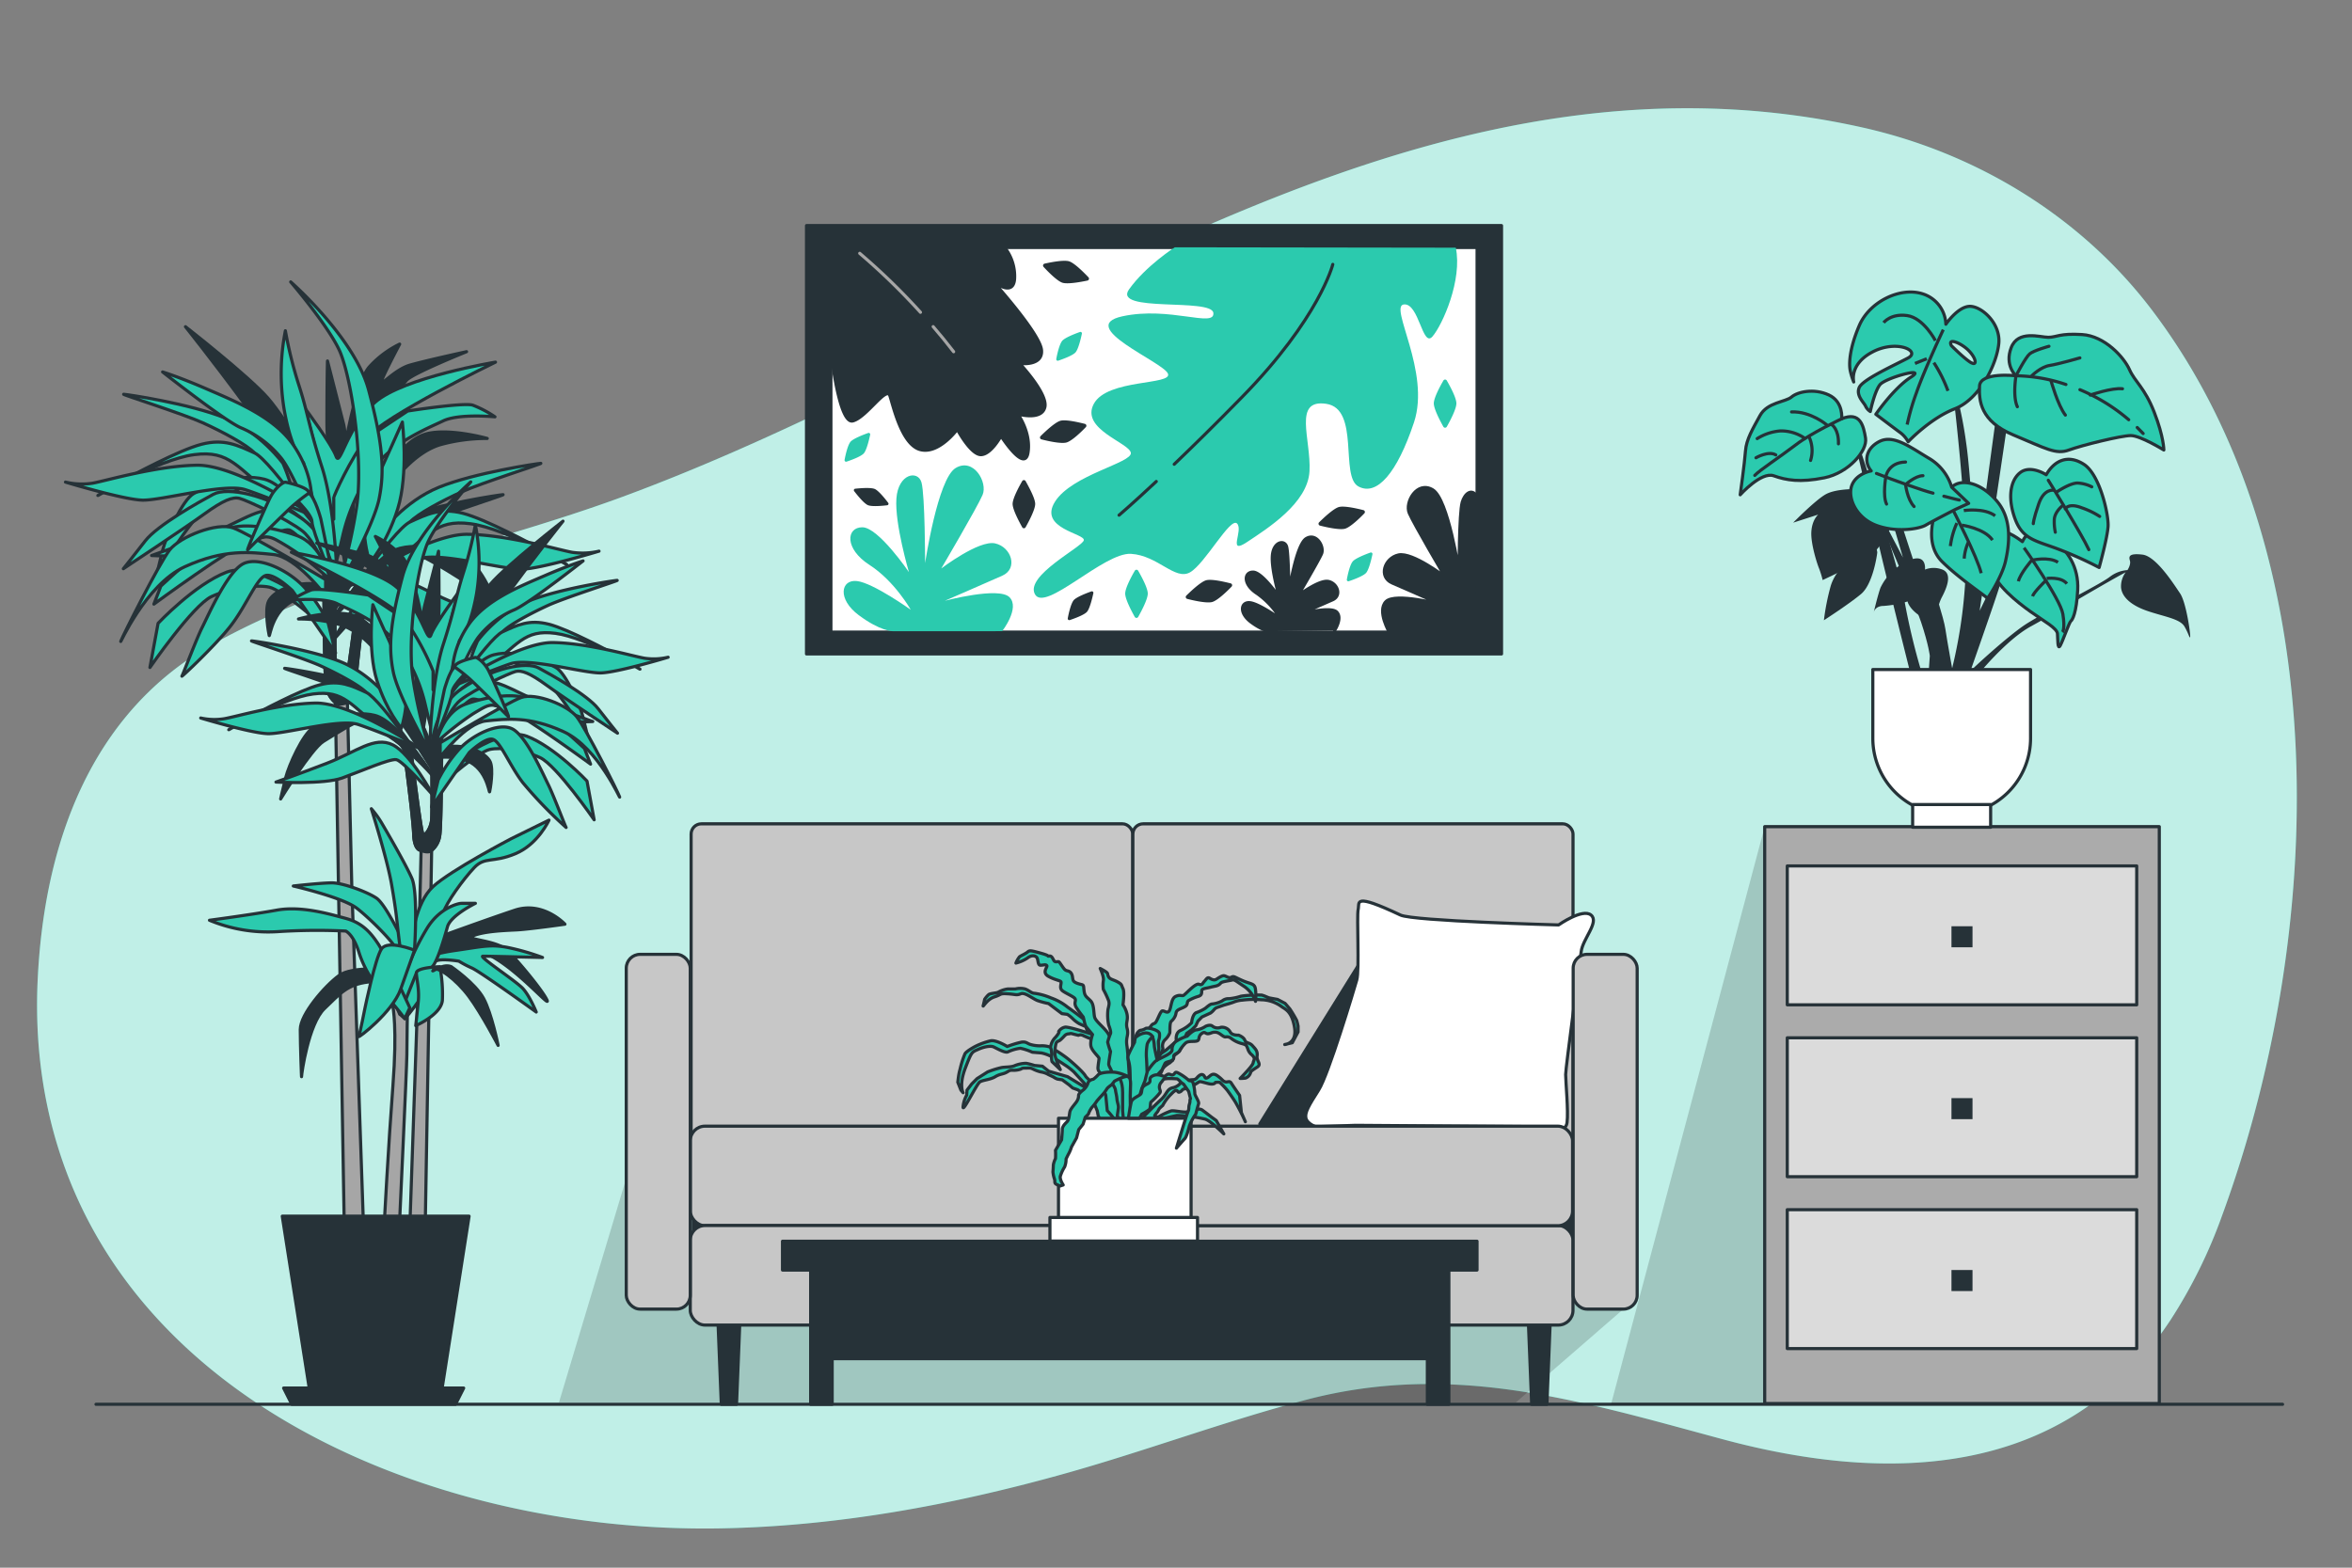 <svg xmlns="http://www.w3.org/2000/svg" viewBox="0 0 750 500"><rect x="0" y="0" width="750" height="500" fill="#808080" stroke="none"/><g id="freepik--background-simple--inject-51"><path d="M269.89,127.5c101.5-49,205.89-113.12,323.79-86.89,36.56,8.13,69.83,28.46,92.32,58,60.13,79,55.24,200.11,22.57,289.09A160.18,160.18,0,0,1,692.13,421C659,471.18,603.09,473.55,549.2,459c-45.62-12.28-86-24.92-133.14-12.43-26.1,6.92-51.39,16.43-77.39,23.66-35.39,9.86-71.89,16.55-108.75,17.23-97.53,1.79-208.94-47-217.59-153.86A166.25,166.25,0,0,1,12,312.81c1.95-42.65,16.32-85.37,56.15-107.52,40.05-22.26,87.56-31.06,130.39-46.85C222.89,149.46,246.53,138.79,269.89,127.5Z" style="fill:#2BCAAE"></path><path d="M269.89,127.5c101.5-49,205.89-113.12,323.79-86.89,36.56,8.13,69.83,28.46,92.32,58,60.13,79,55.24,200.11,22.57,289.09A160.18,160.18,0,0,1,692.13,421C659,471.18,603.09,473.55,549.2,459c-45.62-12.28-86-24.92-133.14-12.43-26.1,6.92-51.39,16.43-77.39,23.66-35.39,9.86-71.89,16.55-108.75,17.23-97.53,1.79-208.94-47-217.59-153.86A166.25,166.25,0,0,1,12,312.81c1.95-42.65,16.32-85.37,56.15-107.52,40.05-22.26,87.56-31.06,130.39-46.85C222.89,149.46,246.53,138.79,269.89,127.5Z" style="fill:#fff;opacity:0.7"></path></g><g id="freepik--Floor--inject-51"><line x1="30.61" y1="447.89" x2="727.86" y2="447.89" style="fill:none;stroke:#263238;stroke-linecap:round;stroke-linejoin:round"></line></g><g id="freepik--Furniture--inject-51"><polygon points="562.72 263.65 513.72 447.89 576.98 447.89 562.72 263.65" style="opacity:0.17"></polygon><rect x="562.72" y="263.65" width="125.83" height="183.99" style="fill:#ababab;stroke:#263238;stroke-linecap:round;stroke-linejoin:round"></rect><rect x="569.92" y="276.18" width="111.43" height="44.3" style="fill:#dbdbdb;stroke:#263238;stroke-linecap:round;stroke-linejoin:round"></rect><rect x="622.28" y="295.42" width="6.71" height="6.71" style="fill:#263238"></rect><rect x="569.92" y="331" width="111.43" height="44.3" style="fill:#dbdbdb;stroke:#263238;stroke-linecap:round;stroke-linejoin:round"></rect><rect x="622.28" y="350.24" width="6.71" height="6.71" style="fill:#263238"></rect><rect x="569.92" y="385.81" width="111.43" height="44.3" style="fill:#dbdbdb;stroke:#263238;stroke-linecap:round;stroke-linejoin:round"></rect><rect x="622.28" y="405.06" width="6.71" height="6.71" style="fill:#263238"></rect></g><g id="freepik--Picture--inject-51"><rect x="257.18" y="71.95" width="221.62" height="136.62" style="fill:#263238;stroke:#263238;stroke-linecap:round;stroke-linejoin:round"></rect><rect x="264.96" y="78.93" width="206.05" height="122.66" style="fill:#fff;stroke:#263238;stroke-linecap:round;stroke-linejoin:round"></rect><path d="M464.22,79c2.15,10.21-4.2,24.55-7.42,28.31s-4.3-10.75-9.14-10.21,8.6,21.49,3.23,37.62-11.83,23.64-17.74,20.42.54-24.72-10.21-26.34-4.83,11.29-5.37,21.5-13.44,18.27-19.89,22.57-1.07-3.76-3.22-5.91-10.21,12.9-15,15.59-10.21-5.38-18.81-5.91-27.41,18.8-30.63,12.89,15-15,15.58-17.19S331,168.61,336.42,160s24.72-12.37,24.18-15.59-16.12-7.52-11.82-15.59,25.26-5.91,23.64-9.67-29.55-15-14.51-18.27,29.56,3.76,29-1.08-32.25,0-26.88-7.52,14.6-13.41,14.6-13.41Z" style="fill:#2BCAAE"></path><path d="M405.07,201.32s-2.25,0-6.15-2.92-3.25-6.5-.32-6.17,9.75,5.2,9.75,5.2a26.37,26.37,0,0,0-7.48-8.13c-4.55-2.92-4.22-6.83-1.3-6.83S408,190.6,408,190.6s-2.61-8.78-2.28-13.33,3.9-5.2,4.55-2.92S411,189,411,189s2.28-15.28,5.53-17.23,5.85,2.6,4.87,4.87S413.88,190,413.88,190s6.82-5.2,9.75-4.55,4.23,4.55,1.3,5.85-10.4,4.55-10.4,4.55,9.75-2.6,11.7-.65-.65,5.86-.65,5.86" style="fill:#263238;stroke:#263238;stroke-linecap:round;stroke-linejoin:round"></path><path d="M284.64,201.32s-3.95,0-10.82-5.13-5.72-11.44-.57-10.87,17.17,9.16,17.17,9.16-5.15-9.16-13.17-14.31-7.43-12-2.28-12,14.87,14.31,14.87,14.31-4.57-15.45-4-23.46,6.87-9.16,8-5.15S295,179.6,295,179.6s4-26.9,9.73-30.33,10.3,4.58,8.59,8.58-13.17,23.46-13.17,23.46,12-9.15,17.17-8,7.44,8,2.29,10.3-18.31,8-18.31,8,17.17-4.57,20.6-1.14-2.33,10.84-2.33,10.84" style="fill:#2BCAAE"></path><path d="M443.13,201.87s-4.15-7-1.18-10,17.86,1,17.86,1-11.41-5-15.87-6.94-2.48-7.94,2-8.93S460.8,184,460.8,184s-9.92-16.87-11.41-20.34,2.48-10.42,7.45-7.45,8.43,26.3,8.43,26.3,0-18.85,1-22.33c.75-2.6,3-4.76,4.81-1.71L471,201.59Z" style="fill:#263238;stroke:#263238;stroke-linecap:round;stroke-linejoin:round"></path><path d="M368.71,153.56c-7.69,7.2-11.87,10.75-11.87,10.75" style="fill:none;stroke:#263238;stroke-linecap:round;stroke-linejoin:round"></path><path d="M425,84.32s-4.24,17.12-29,42.38c-8.43,8.61-15.68,15.73-21.57,21.37" style="fill:none;stroke:#263238;stroke-linecap:round;stroke-linejoin:round"></path><path d="M320.3,78.85a14.84,14.84,0,0,1,3.22,10.23c-.54,5.91-7,.53-7,.53s15.05,16.66,15.59,22-7,4.3-7,4.3,9.14,9.67,8.06,14-8.6,2.15-8.6,2.15,4.3,5.91,3.23,12.36-8.6-5.37-8.6-5.37S316,145,312.77,145s-7.52-8.06-7.52-8.06-5.91,8.06-11.83,6.45-8.59-14-9.67-17.2-7.52,7-11.82,8.06-6.76-20.8-6.76-20.8L265,78.93Z" style="fill:#263238;stroke:#263238;stroke-linecap:round;stroke-linejoin:round"></path><path d="M307.66,116.91A122.24,122.24,0,0,1,316.53,131" style="fill:none;stroke:#263238;stroke-linecap:round;stroke-linejoin:round"></path><path d="M297.57,104.18c2.16,2.51,4.35,5.17,6.52,8" style="fill:none;stroke:#a6a6a6;stroke-linecap:round;stroke-linejoin:round"></path><path d="M274.15,80.8a209.45,209.45,0,0,1,19.36,18.8" style="fill:none;stroke:#a6a6a6;stroke-linecap:round;stroke-linejoin:round"></path><path d="M330.1,160.73c0,1.78-2.05,5.64-3.06,7.43a.61.61,0,0,1-1.08,0c-1-1.79-3.06-5.65-3.06-7.43s2.06-5.56,3.06-7.3a.63.63,0,0,1,1.08,0C328,155.17,330.1,158.94,330.1,160.73Z" style="fill:#263238"></path><path d="M366,189.32c0,1.79-2.05,5.65-3.06,7.44a.63.63,0,0,1-1.09,0c-1-1.79-3.05-5.65-3.05-7.44s2.05-5.55,3.06-7.29a.62.62,0,0,1,1.08,0C363.94,183.77,366,187.54,366,189.32Z" style="fill:#2BCAAE"></path><path d="M464.41,128.66c0,1.78-2.05,5.65-3.06,7.44a.63.63,0,0,1-1.09,0c-1-1.79-3.05-5.66-3.05-7.44s2.05-5.56,3.06-7.29a.62.62,0,0,1,1.08,0C462.35,123.1,464.41,126.88,464.41,128.66Z" style="fill:#2BCAAE"></path><path d="M340.08,141.13c-1.72.48-6-.47-8-1a.61.61,0,0,1-.29-1c1.45-1.45,4.63-4.45,6.35-4.93s5.9.51,7.85,1a.62.62,0,0,1,.28,1C344.89,137.67,341.79,140.66,340.08,141.13Z" style="fill:#263238"></path><path d="M428.89,168.63c-1.72.47-6-.48-8-1a.62.62,0,0,1-.29-1c1.45-1.44,4.63-4.45,6.35-4.92s5.91.5,7.85,1a.62.62,0,0,1,.28,1C433.7,165.17,430.61,168.15,428.89,168.63Z" style="fill:#263238"></path><path d="M386.55,192c-1.71.48-6-.47-8-1a.62.62,0,0,1-.29-1c1.46-1.45,4.64-4.45,6.36-4.93s5.9.51,7.85,1a.62.62,0,0,1,.28,1C391.36,188.53,388.27,191.52,386.55,192Z" style="fill:#263238"></path><path d="M340.93,83.35c1.7.53,4.78,3.64,6.19,5.13a.63.63,0,0,1-.32,1c-2,.42-6.31,1.23-8,.7s-4.7-3.61-6.06-5.09a.63.63,0,0,1,.33-1C335,83.66,339.23,82.82,340.93,83.35Z" style="fill:#263238"></path><path d="M338.76,108.65c.92-1,4.1-2.24,5.6-2.76a.47.47,0,0,1,.63.55c-.33,1.56-1.12,4.87-2,5.91s-4.06,2.18-5.53,2.68a.48.48,0,0,1-.63-.56C337.1,112.94,337.84,109.69,338.76,108.65Z" style="fill:#2BCAAE"></path><path d="M431.41,179c.92-1,4.1-2.24,5.6-2.77a.48.48,0,0,1,.63.56c-.33,1.56-1.12,4.87-2,5.9s-4.06,2.19-5.53,2.68a.48.48,0,0,1-.63-.55C429.75,183.25,430.49,180,431.41,179Z" style="fill:#2BCAAE"></path><path d="M342.41,191.39c.92-1,4.1-2.24,5.6-2.76a.48.48,0,0,1,.64.55c-.34,1.56-1.13,4.87-2,5.91s-4.05,2.18-5.53,2.68a.49.49,0,0,1-.63-.56C340.76,195.68,341.5,192.43,342.41,191.39Z" style="fill:#263238"></path><path d="M276.75,161.11c-1.27-.55-3.4-3.2-4.37-4.46a.48.48,0,0,1,.33-.78c1.58-.17,5-.45,6.24.09s3.34,3.17,4.28,4.42a.48.48,0,0,1-.33.77C281.35,161.34,278,161.65,276.75,161.11Z" style="fill:#263238"></path><path d="M271.24,140.86c.92-1,4.1-2.24,5.6-2.76a.48.48,0,0,1,.64.55c-.34,1.56-1.12,4.87-2,5.91s-4.05,2.18-5.53,2.68a.49.49,0,0,1-.63-.56C269.59,145.15,270.33,141.9,271.24,140.86Z" style="fill:#2BCAAE"></path></g><g id="freepik--Sofa--inject-51"><polyline points="221.75 302.3 178.25 447.28 483.39 447.28 517.66 417.53 221.75 302.3" style="opacity:0.17"></polyline><rect x="221.1" y="363.42" width="281.05" height="47.28" style="fill:#263238;stroke:#263238;stroke-linecap:round;stroke-linejoin:round"></rect><polygon points="234.86 447.89 230.01 447.89 228.97 422.09 235.9 422.09 234.86 447.89" style="fill:#263238;stroke:#263238;stroke-linecap:round;stroke-linejoin:round"></polygon><polygon points="493.27 447.89 488.42 447.89 487.38 422.09 494.31 422.09 493.27 447.89" style="fill:#263238;stroke:#263238;stroke-linecap:round;stroke-linejoin:round"></polygon><rect x="220.38" y="262.75" width="140.83" height="103.94" rx="3.27" style="fill:#c7c7c7;stroke:#263238;stroke-linecap:round;stroke-linejoin:round"></rect><rect x="361.25" y="262.75" width="140.35" height="103.94" rx="3.27" style="fill:#c7c7c7;stroke:#263238;stroke-linecap:round;stroke-linejoin:round"></rect><polyline points="435.15 304.68 401.72 358.48 429.85 358.48 435.15 304.68" style="fill:#263238;stroke:#263238;stroke-linecap:round;stroke-linejoin:round"></polyline><path d="M497,295s-46.33-1.23-50.41-3.15c-15.3-7.2-13-4.05-13.5-1.8s.45,19.36-.45,22.51-9,30.15-12.15,35.1-4.5,7.2-4.05,9,3.15,2.7,3.15,2.7l12.6-.45,62.56.45s4.5,2.25,4.95-1.35-.45-13-.45-15.3,4.5-35.1,4.95-39.16,5.85-9.45,3.15-11.7S497,295,497,295Z" style="fill:#fff;stroke:#263238;stroke-linecap:round;stroke-linejoin:round"></path><rect x="220.11" y="359.18" width="140.67" height="31.75" rx="4.69" style="fill:#c7c7c7;stroke:#263238;stroke-linecap:round;stroke-linejoin:round"></rect><rect x="220.11" y="390.87" width="281.48" height="31.75" rx="4.69" style="fill:#c7c7c7;stroke:#263238;stroke-linecap:round;stroke-linejoin:round"></rect><rect x="360.78" y="359.18" width="140.67" height="31.75" rx="4.69" style="fill:#c7c7c7;stroke:#263238;stroke-linecap:round;stroke-linejoin:round"></rect><rect x="199.7" y="304.38" width="20.41" height="113.15" rx="4.41" style="fill:#c7c7c7;stroke:#263238;stroke-linecap:round;stroke-linejoin:round"></rect><rect x="501.65" y="304.38" width="20.41" height="113.15" rx="4.41" style="fill:#c7c7c7;stroke:#263238;stroke-linecap:round;stroke-linejoin:round"></rect></g><g id="freepik--Table--inject-51"><polygon points="258.5 403.03 258.5 447.89 265.36 447.89 265.36 433.33 455.15 433.33 455.15 447.89 462.01 447.89 462.01 403.03 258.5 403.03" style="fill:#263238;stroke:#263238;stroke-linecap:round;stroke-linejoin:round"></polygon><rect x="249.52" y="395.88" width="221.47" height="9.19" style="fill:#263238;stroke:#263238;stroke-linecap:round;stroke-linejoin:round"></rect></g><g id="freepik--plant-3--inject-51"><path d="M592.13,141.7s12.81,38.42,14.66,49.93a212,212,0,0,0,6.13,25.06l-2.78-.18S600.67,178.82,599,171,592.13,141.7,592.13,141.7Z" style="fill:#263238;stroke:#263238;stroke-miterlimit:10"></path><path d="M695.18,189.26c-1.93-2.83-7.6-11.86-12-12.37s-4.38.64-4,1.93-.77,3-.78,3a10.42,10.42,0,0,0-5.67,2.19c-3.35,2.58-21.27,11.47-26.94,15.21S628.66,213.5,628,214.4s2.45,1.16,2.45,1.16,9.16-11.47,17.28-15.85c7-3.81,24.58-14.31,30.1-17.19a7.58,7.58,0,0,0-1.48,4.81c.26,3.09,3.22,5.8,8.64,7.61s10.18,2.45,11.6,4.9,1.68,4.12,1.81,3.22S697.12,192.1,695.18,189.26Z" style="fill:#263238"></path><path d="M623.32,125.43s4.64,38.06,4,57.1a156.33,156.33,0,0,1-5.47,35.09l4.8-.34s9.11-25.81,10.6-30.78,2.26-7.42,2.26-7.42l-9.21,18.84,9.43-63.72-2.81-.66-7.12,52.63s-1.66-33.6-3.31-44.69A129.68,129.68,0,0,0,623.32,125.43Z" style="fill:#263238;stroke:#263238;stroke-miterlimit:10"></path><path d="M627.94,97.71c-3.73.22-7.45,5.7-7.45,5.7a10.54,10.54,0,0,0-7.24-9.64c-7.23-2.42-17.1,2.41-20.38,10.08s-3.29,12.49-2.85,14.47a22.5,22.5,0,0,0,1.09,3.5s-1.53-5.7,6.14-9.64,15.35-.22,11.18,2S594,121,592.87,123.58s1.53,4.82,2,5.92a4.16,4.16,0,0,0,1.53,1.75s1.32-6.36,3.07-8.55,15.35-5.92,9.87-2.41-11.18,11.84-11.18,11.84,6.35,4.82,7.89,5.92a8.77,8.77,0,0,1,2.41,2.85s7-7.46,14.91-10.53,13.37-14.25,14-20.82S631.67,97.49,627.94,97.71Zm.66,18c-2-1.1-6.36-5.48-6.36-5.48-1.31-2.63,3.07-.88,5.48,1.53S630.57,116.78,628.6,115.69Z" style="fill:#2BCAAE;stroke:#263238;stroke-linecap:round;stroke-linejoin:round"></path><path d="M619.66,105.15s-6,12.77-8.51,20a74.62,74.62,0,0,0-3,10.27" style="fill:none;stroke:#263238;stroke-miterlimit:10"></path><path d="M617.16,108.65s-3.76-7.26-9-8-7.51,2.25-7.51,2.25" style="fill:none;stroke:#263238;stroke-miterlimit:10"></path><line x1="614.4" y1="114.41" x2="610.64" y2="115.92" style="fill:none;stroke:#263238;stroke-miterlimit:10"></line><path d="M616.66,115.66a45.27,45.27,0,0,1,4.5,9" style="fill:none;stroke:#263238;stroke-miterlimit:10"></path><path d="M642.85,119.85s-11.4-1.31-11.62,3.29.22,11.18,10.74,15.56,13.59,6.36,17.76,4.83,16.66-4.61,19.73-4.61S690,143.53,690,143.53s0-4.17-3.07-12.06-6.14-9.65-7.89-13.59-7.89-10.74-15.13-11.18-8.11.88-10.74.88-9.65-2.42-11.84,3.28S642.85,119.85,642.85,119.85Z" style="fill:#2BCAAE;stroke:#263238;stroke-linecap:round;stroke-linejoin:round"></path><path d="M658.78,122.63a51.74,51.74,0,0,0-15.93-2.78s-1.1,6.58.44,9.87" style="fill:none;stroke:#263238;stroke-linecap:round;stroke-linejoin:round"></path><path d="M678.8,133.87a58.7,58.7,0,0,0-15.56-9.58" style="fill:none;stroke:#263238;stroke-linecap:round;stroke-linejoin:round"></path><path d="M683.4,138.26c-.62-.66-1.25-1.3-1.89-1.91" style="fill:none;stroke:#263238;stroke-linecap:round;stroke-linejoin:round"></path><path d="M654,121.39s2.19,7.89,4.6,11" style="fill:none;stroke:#263238;stroke-linecap:round;stroke-linejoin:round"></path><path d="M647.89,119.85s2.85-2.85,5.7-3.29,9.64-2.41,9.64-2.41" style="fill:none;stroke:#263238;stroke-linecap:round;stroke-linejoin:round"></path><path d="M642.85,119.85s3.07-5.92,4.38-7,6.14-2.41,6.14-2.41" style="fill:none;stroke:#263238;stroke-linecap:round;stroke-linejoin:round"></path><path d="M666.52,126s7-2.41,10.3-2" style="fill:none;stroke:#263238;stroke-linecap:round;stroke-linejoin:round"></path><path d="M599.33,164.65s11.25,26.15,13.73,33.6,2.82,10.92,2.82,10.92l-.5,7.12,7.12-.33s-2.16-11.75-2.65-15.23-4.14-14.56-4.14-14.56l-5.13-4.47-6-18.37-1.32.66,5.46,18.54Z" style="fill:#263238;stroke:#263238;stroke-miterlimit:10"></path><path d="M644.9,172.76s-5.15-4.12-7.22-3-4.77,5.41-3,11.21,8.51,11,12.76,14.06,8.51,5.28,8.64,7.09,0,5.41.9,3.74,2.84-7.35,3.35-7.74,1.81-2.58,2.2-9.93-3.36-13-7.74-15.6S647,168.12,644.9,172.76Z" style="fill:#2BCAAE;stroke:#263238;stroke-linecap:round;stroke-linejoin:round"></path><path d="M645.42,174.7s11.6,16.37,12.38,21.14-.13,5.8-.13,5.8" style="fill:none;stroke:#263238;stroke-miterlimit:10"></path><path d="M643.61,185.4c.65-2.58,4.26-6.71,4.26-6.71s5.41-1.29,8.38.65" style="fill:none;stroke:#263238;stroke-miterlimit:10"></path><path d="M652.12,185.4s-3.48,3.35-4,4.77" style="fill:none;stroke:#263238;stroke-miterlimit:10"></path><path d="M652.64,184.49s4.64-.64,6.44,1.68" style="fill:none;stroke:#263238;stroke-miterlimit:10"></path><path d="M652.49,151.42s-5-3.29-8.33-.66-3.94,8.55-1.53,14.91,6.57,6.79,13.59,9.42A122.87,122.87,0,0,1,669.37,181s2.63-9.42,2.85-13.15-2.63-16.44-7.67-19.73S655.12,146.81,652.49,151.42Z" style="fill:#2BCAAE;stroke:#263238;stroke-linecap:round;stroke-linejoin:round"></path><path d="M653.15,153.17s10.74,17.32,12.93,22.14" style="fill:none;stroke:#263238;stroke-linecap:round;stroke-linejoin:round"></path><path d="M654.84,156.37s-3-.66-4.72,4.28-1.75,6.36-1.75,6.36" style="fill:none;stroke:#263238;stroke-linecap:round;stroke-linejoin:round"></path><path d="M657.8,161.2s-2.74,2.08-2.74,4.71a16.24,16.24,0,0,0,.33,3.84" style="fill:none;stroke:#263238;stroke-linecap:round;stroke-linejoin:round"></path><path d="M655.83,156.92s4.39-3,6.8-2.85a11.21,11.21,0,0,1,4.39,1.2" style="fill:none;stroke:#263238;stroke-linecap:round;stroke-linejoin:round"></path><path d="M658.57,162.29s1-2,5.27-.33a25.37,25.37,0,0,1,5.7,2.75" style="fill:none;stroke:#263238;stroke-linecap:round;stroke-linejoin:round"></path><path d="M591.53,156s-5.93-.13-9.16,1.55-10.57,9.15-10.57,9.15l8-2.58s-1.94,1.55-2.2,5.42,1.94,10.57,2.45,11.73a31.48,31.48,0,0,1,1.16,3.74s8.13-3.87,13.41-6.45S604,165.67,604,165.67,598,155.62,591.53,156Z" style="fill:#263238"></path><path d="M616.8,164.64s-3.1,8.9,2.45,14.44,14.44,11.34,14.44,11.73,4.64-6.7,5.8-11.73,2.32-13.15-2.58-19.08-11.35-7.61-14.57-4.64A18.5,18.5,0,0,0,616.8,164.64Z" style="fill:#2BCAAE;stroke:#263238;stroke-linecap:round;stroke-linejoin:round"></path><path d="M622.6,162.32s8,15.47,9.15,20.5" style="fill:none;stroke:#263238;stroke-miterlimit:10"></path><path d="M625.56,167.48s7.22,1,9.8,4.77" style="fill:none;stroke:#263238;stroke-miterlimit:10"></path><path d="M624,166.83a26.56,26.56,0,0,0-2.07,7.35" style="fill:none;stroke:#263238;stroke-miterlimit:10"></path><path d="M627.63,173a15.2,15.2,0,0,0-1.29,5.16" style="fill:none;stroke:#263238;stroke-miterlimit:10"></path><path d="M626.21,162.84s6.45-1,10,1.67" style="fill:none;stroke:#263238;stroke-miterlimit:10"></path><path d="M596.69,150.2s-4.77.77-6.19,4.64,1.29,10.19,7.6,12.64,13.8,1.29,16,0,9.41-5,9.41-5l4.26-1.94-5.42-5.15a16,16,0,0,0-7.35-9.28c-6.06-3.61-11.21-7.61-15.73-5.29S594.36,147.49,596.69,150.2Z" style="fill:#2BCAAE;stroke:#263238;stroke-linecap:round;stroke-linejoin:round"></path><path d="M619.85,158.26c3.06.83,4.94,1.22,4.94,1.22" style="fill:none;stroke:#263238;stroke-linecap:round;stroke-linejoin:round"></path><path d="M598.36,151s7.87,3.1,14.7,5.29c1.17.38,2.29.72,3.34,1" style="fill:none;stroke:#263238;stroke-linecap:round;stroke-linejoin:round"></path><path d="M601.58,160.77c-1.28-2.58-.25-8.64-.25-8.64s.64-4.64,6.31-4.77" style="fill:none;stroke:#263238;stroke-linecap:round;stroke-linejoin:round"></path><path d="M610.35,161.55c-2.19-2.32-2.71-7-2.71-7s3.1-2.83,5.55-2.83" style="fill:none;stroke:#263238;stroke-linecap:round;stroke-linejoin:round"></path><path d="M587.27,133.57s.65-5.42-4.12-7.61-9.93-1-11.86.65-7.74,1.67-10.06,5.93-4.38,7.6-4.64,11.34-1.68,13.93-1.68,13.93,6.71-7.48,10.7-6.06,8.38,2.19,16.12.64,13.8-8.64,13.15-12.63S593.2,131.12,587.27,133.57Z" style="fill:#2BCAAE;stroke:#263238;stroke-linecap:round;stroke-linejoin:round"></path><path d="M587.27,133.57s-9.67,4.51-14.56,8.25-11.61,8.12-13.15,9.8" style="fill:none;stroke:#263238;stroke-linecap:round;stroke-linejoin:round"></path><path d="M576.83,139.24a10.48,10.48,0,0,1,.52,7.61" style="fill:none;stroke:#263238;stroke-linecap:round;stroke-linejoin:round"></path><path d="M584.18,135.5s2.19,1.42,2.06,6.06" style="fill:none;stroke:#263238;stroke-linecap:round;stroke-linejoin:round"></path><path d="M582.5,135.5s-5.15-4.38-11.21-4.12" style="fill:none;stroke:#263238;stroke-linecap:round;stroke-linejoin:round"></path><path d="M575.28,139.63a13.3,13.3,0,0,0-7.6-2.19,16.32,16.32,0,0,0-7.35,2.45" style="fill:none;stroke:#263238;stroke-linecap:round;stroke-linejoin:round"></path><path d="M559.94,146s4-2.32,6.32-.91" style="fill:none;stroke:#263238;stroke-linecap:round;stroke-linejoin:round"></path><path d="M588.43,180a14.24,14.24,0,0,0-4.64,6.83,74.07,74.07,0,0,0-2.19,11s8-5.15,11.86-8.38,5.16-12.89,5.16-13.28-.9-3.86-.9-3.86Z" style="fill:#263238"></path><path d="M613.83,181.66s.65-4.9-4.38-3.22a17.85,17.85,0,0,0-9.8,9c-.9,2.45-2.19,8-2.19,8s.26-2.19,3.22-2.19a33.85,33.85,0,0,0,7.61-1.42s.26,1.81,3.09,4,6.32,6.57,6.32,5.93-.9-6.7,1.55-11.35,2.83-8-.26-8.89A7.55,7.55,0,0,0,613.83,181.66Z" style="fill:#263238"></path><path d="M597.19,213.54h50.31a0,0,0,0,1,0,0v21.93a24.29,24.29,0,0,1-24.29,24.29h-1.72a24.29,24.29,0,0,1-24.29-24.29V213.54A0,0,0,0,1,597.19,213.54Z" style="fill:#fff;stroke:#263238;stroke-linecap:round;stroke-linejoin:round"></path><rect x="609.9" y="256.6" width="24.87" height="7.24" style="fill:#fff;stroke:#263238;stroke-linecap:round;stroke-linejoin:round"></rect></g><g id="freepik--plant-2--inject-51"><path d="M362.47,346s2.76-6.1,4.72-7.71,4.6-3.34,4.6-3.34l3.34-2.88s-.57-2.65,1.38-3.45a11.29,11.29,0,0,0,3.46-2.42s.23-2.65,1.49-3.23a13,13,0,0,0,2.88-1.38c.69-.57,1.61-1.38,2.19-1.38a8.55,8.55,0,0,0,3.22-1,3.15,3.15,0,0,1,2.19-.69,16.92,16.92,0,0,0,3.8-.8,37.15,37.15,0,0,1,6.56-.35c1,.23,2,.81,2.54.92s2.53.46,2.53.46l2.42,1.27,1.49,1.73a38.8,38.8,0,0,1,2.19,3.68c.23.69.46,1.84.46,1.84v1.85l-1.84,3.45-2.42.58s4-.24,3.11-5.53-3.11-5.76-4.26-6.68a11.2,11.2,0,0,0-6.33-2.07,29.2,29.2,0,0,0-6,.11,9,9,0,0,0-2.65.58c-.8.35-3.22,1-3.22,1l-2.3.8a2.32,2.32,0,0,0-1,.81,6,6,0,0,1-1,.92l-2.76,1.27L382,325.66l-.69,1.5-1.27,1.26-1.61,1.16-1,2.3-.35,1.61-1,1.84-1.72,1.38-.46,1.5L373,339s-2.08,1.15-2.42,2.3-2.19,3.8-2.19,4.37-2.19,2.08-2.19,2.08l-1.26,2.07-1.5,2.76L361,353.87l-.57,2.3s.46.46.11,2.42S358.56,354,362.47,346Z" style="fill:#2BCAAE;stroke:#263238;stroke-linecap:round;stroke-linejoin:round"></path><path d="M364.08,356.75s4.15-4.26,6.1-6,1.84-3.34,3.69-3.8a4.38,4.38,0,0,0,2.76-1.73c.69-.69,1-.34,2.42-.69s1.84.12,2.65-.8,1.49-1.27,2.07-.81.34,1.27,1.26.81,1.5-1.85,3.23-.58,1.49,1.5,2.3,1.84,1.5-.46,2.07.46,2.65,3.92,2.65,3.92l.58,5.52,1.26,2.88a67.48,67.48,0,0,0-3.22-6.33c-1.27-2-2.53-3.68-2.53-3.68a25,25,0,0,0-2.42-2.54,5.58,5.58,0,0,0-1.38,0s-.23.92-2.42.35-2.42-.69-2.88-.46a31.77,31.77,0,0,1-2.88,1.72c-.69.24-1.72.47-2.07.58s-.46.69-1.27.92-.34-1.73-2.53.58a14.07,14.07,0,0,0-2.76,3.68s-.69.58-1,.92-.46.92-.8,1.27a5.51,5.51,0,0,0-.69.92c-.35.46.8.69,1.26.46a21.13,21.13,0,0,1,3.92-1.84c1.15-.23,4.14.69,5.41.23s2.3-.23,2.64-.58a1.81,1.81,0,0,1,2.08.23c.8.58,2.88,2.19,2.88,2.19l1.38,1,2.41,4.26s-4.26-4.26-6-4.72a40.9,40.9,0,0,0-4.72-.81,30.56,30.56,0,0,0-4.26-.35l-2.53.58-2.31.46-2.18,1.5-1.5.92s-4.72.8-5.41.8S364.08,356.75,364.08,356.75Z" style="fill:#2BCAAE;stroke:#263238;stroke-linecap:round;stroke-linejoin:round"></path><path d="M353.72,349.38s-6.91-4.95-7.6-6.22-4.37-4.49-5.52-5.41-2.88-2.07-2.88-2.07L335,334a8.43,8.43,0,0,0-2.87-.46,10.56,10.56,0,0,1-3.69-.46c-1-.35-1.26-.92-2.76-.69a31.44,31.44,0,0,0-4.49,1.38s-3.34-2.07-5.18-1.84a22.16,22.16,0,0,0-5.07,1.84s-2.64,1.38-3.22,2.3a28.44,28.44,0,0,0-1.52,4.71c-.15.57-.26,1-.32,1.28-.23.92-.46,3.11-.46,3.11l1,2.53.69.81s-1.38-2.42.7-7.83,2.07-5.07,4.14-6,4-1.15,4.83-.8,3.69,2.07,4.61,1.61a13.31,13.31,0,0,1,4-1.15,18,18,0,0,1,3.8,1.26l2.88.23A12.32,12.32,0,0,1,336,337.4s1.38.81,3.45,2.19a21.19,21.19,0,0,1,3,2.3l2.53,2.77,1.73,1.84L348,348l-7.59-4.61-6-1.73-2-1.61-2.53-.23a20.26,20.26,0,0,0-2.65-.69,9.93,9.93,0,0,0-3.8.81c-1.15.46-3.11.34-4.14.57a28.83,28.83,0,0,0-4.38,1.38L311.58,344l-1.72,1.72-.5.66-1,1.3-.11,1.61a9.52,9.52,0,0,0-1.16,3.8c0,1.73,4.38-7.48,5.42-8.06s3.33-.69,4.83-1.61,2.53-.8,3.57-1.38.92-.69,2-.69a6.71,6.71,0,0,0,2.18-.23c.92-.23.46-.46,1.85-.46s1.49-.12,2.3.23a12.38,12.38,0,0,0,2.65,1,6.66,6.66,0,0,1,2.18.7c.58.34,1.5.69,2,1a4.7,4.7,0,0,0,1.15.58l1.5.23,2.19,1.61,1.15,1,1.61.57,2.07,1.38,1.27.81,2.07,2.53.81,2,.34,1.72s1.61,2.19,1.84,2.54,1.38,1.61,1.38,1.61l2.65-.58S356.25,353,353.72,349.38Z" style="fill:#2BCAAE;stroke:#263238;stroke-linecap:round;stroke-linejoin:round"></path><path d="M346.93,326.12s-3-2.42-6.56-4.95a17.3,17.3,0,0,0-5.19-2.88,20.63,20.63,0,0,0-5.29-1.49c-1,0-1.73-.92-3-1.38a6.46,6.46,0,0,0-3.11,0h-2.42a8.41,8.41,0,0,0-3,1c-.58.35-2.54.35-3.11.81a8.27,8.27,0,0,0-1.27,1.49s-.23,1.16-.46,2,1.15-2,3.57-2.76,1.5-1.15,4.14-1,2.88.58,4.26,0,3.8,1.61,5.42,2.19a25.48,25.48,0,0,0,3.45.92l4.26,3.22,1.73.23a10.32,10.32,0,0,1,1.84,1.5,9.45,9.45,0,0,0,2,1.5l2.19,1a1.31,1.31,0,0,0,.35,1,10,10,0,0,0,1.61,1.38s-7.48-2.53-8.75-2.3a3.19,3.19,0,0,0-2,1.38s.58,0-1,1.84A5.36,5.36,0,0,0,335,334a7.42,7.42,0,0,1,.35,2.53,5.55,5.55,0,0,0,.12,2.08l2.64,2.53s-1.84-3.92-1.72-5.18a12.21,12.21,0,0,1,.34-3.11c.35-.92.69-.58,1.38-1.15a15.92,15.92,0,0,0,1.38-1.38,1.85,1.85,0,0,1,1.27-.58c.46,0,.46-.23,1.27,0s1.84.46,1.84.46a1.83,1.83,0,0,1,1.61.12c1,.46,1.84.8,2.42,1s1.38.46,1.84.69c0,0,.81-.46-.34-2.53A16.9,16.9,0,0,0,346.93,326.12Z" style="fill:#2BCAAE;stroke:#263238;stroke-linecap:round;stroke-linejoin:round"></path><path d="M358.32,357.9s-.06-.31-.17-.84c-.68-3.35-3.15-15.66-3-18.73.12-3.57-.57-6.8-1.84-8.75s-3.91-3.8-4.26-5.18-.12-4-1.27-5.19-1.84-1.38-2.07-3,0-2-.8-2.19-2.31-.57-2.65-1.26-.12-1.73-.81-2.53-1.38-.35-2.07-1.16-1.38-2.07-1.73-2.3-1.15.35-1.61-.46-.69-1.5-1.5-1.38.69,0-2.64-.92-3.57-.92-4.26-.35-2.08,1.15-2.54,1.5a7.64,7.64,0,0,0-1.15,2,11.42,11.42,0,0,0,3.69-1.61c1.26-1,2.53-.81,3-.12s.23,2.42,1.15,2.42,1.61-.35,2,.11-1.73,2.19.57,3.46,3.92,1.26,4,1.84-.46,1.61.12,2.42,3.68,2,4.26,2.76-.46,1.27.46,2.88a34.57,34.57,0,0,0,2.19,3c.23.46.46,2.53,1,3.22s2,2.42,2,2.42-.92,2.42-.46,3.92,2.53,3.22,2.53,3.68-.23,1.5-.34,2.88,1,1.72,1,2.3-.11,3.11,0,4,1.38,1.61,1.5,2.76.46,4.72.46,4.72a32.83,32.83,0,0,1,2.88,3.57c0,.35.11,1.84.11,1.84l2.07.58" style="fill:#2BCAAE;stroke:#263238;stroke-linecap:round;stroke-linejoin:round"></path><path d="M360.17,344.31s-.46-8.4-.81-10.7.23-3,.23-4.26-.34-1.39-.34-2.54.46-1.84.11-3.45a8.4,8.4,0,0,0-1.27-2.88s.58-4,0-5.18-.23-1.27-1.61-2.07-2.53-.81-3-1.73,0-1-.92-1.61-1.73-1-1.73-1,1.27,2.65,1,3.92a9.8,9.8,0,0,0,0,2.76,28.17,28.17,0,0,1,1.72,3.68c.12.7.24.81-.23,2.65a14.79,14.79,0,0,0,.23,5.07s.81,2,.58,2.65a19.31,19.31,0,0,0-.92,2.76,23.87,23.87,0,0,0,.92,3s-.58,3.34-.58,4,.93,1.84,1,2.65a21.48,21.48,0,0,1-.11,3c0,.35,1.15,1.73,1.26,2.65s.35,1.5.46,2.76.58,2.08.46,3-.34,2.41-.34,2.41l1.15,2.42.57,2,1.62-.35Z" style="fill:#2BCAAE;stroke:#263238;stroke-linecap:round;stroke-linejoin:round"></path><path d="M365.12,329.46s1.26-1.38,1.95-2.3,1-.46,1.5-1.15,1.27-2.88,1.84-3.46,1.73.92,2.42-.11.58-3.92,2-4.61,1.95-.11,2.53-.34,3.8-4,4.95-3.57,1.15-.35,1.73-.92.92-1.5,1.72-1,1.5.69,2.08.35,1.84-1.27,2.53-1.15,1.5.92,2.3.46,1,0,3.69,1.15,3.8.8,4,2.88a16.2,16.2,0,0,1,0,3.68,9.7,9.7,0,0,0-3.57-4.72c-2.65-1.73-3.11-2.3-3.92-2.07s-3.11.46-3.57.92.23-.12-.46.46-1.61.57-2.88.92-2.76.35-2.76,1.15,0,1.38-1,1.73a14.09,14.09,0,0,0-3.23,1.38c-.57.46-.11,1.27-1,1.84s-1.62.69-2.31,1.15-.57.81-.8,1.61a4.68,4.68,0,0,1-1.38,2c-.58.58-.35,3.34-.46,3.69a5.88,5.88,0,0,1-1.39,2.07,2.72,2.72,0,0,0-.92,2.19c0,.8.46.46-.46,2.18S369,338.1,369,338.1s1.27.69.46,1.49-1.15,3.57-1.72,3.46-1.16,2.07-1.16,2.07l-2.53,2.07.81,2.65-3.11,1.26.23,1.62-.35,1.38S357.06,345.23,365.12,329.46Z" style="fill:#2BCAAE;stroke:#263238;stroke-linecap:round;stroke-linejoin:round"></path><path d="M363.16,346s3.91-6.91,5.87-7.94,4.72-2.08,4.72-3.23a3.14,3.14,0,0,1,1.38-2.76,15.44,15.44,0,0,1,3.46-1.61s1.84-2,3-2a7.11,7.11,0,0,0,2.88-1.15s1.49-.69,2.19,0a2.72,2.72,0,0,0,2.64.34,3,3,0,0,1,3,1.5c.57,1.15,2.64,1,2.64,1s1.62.57,2,1.61,1.5.69,2.42,1.73,1.73,1.72,1.5,3.33,1.49,2.54.11,3.46-2.19,1.38-2.19,1.84a2.65,2.65,0,0,1-1.61,1.73,13.7,13.7,0,0,1-1.72.11s4-4,4.14-4.95.92-1.26-.35-2.53a3.84,3.84,0,0,1-1.38-2.07c-.46-1-.23-1.15-2.07-1.62a9.15,9.15,0,0,1-3.34-1.72,2.12,2.12,0,0,0-1.61-.35c-.81.12-1.84-1.38-3.11-1.49s-1.38.34-2.42.46-1-.92-2.18,0-.46,1.95-1.38,2.3-2.77-.12-3.69.69a11.73,11.73,0,0,0-2,2.53c-.46.69-1.49.92-1.72,1.38s.23.92-.46,1.5-2.08.46-2.42,1.15-.92,2-.92,2l-1.61,1.73a8.31,8.31,0,0,1-.58,2.64,10.75,10.75,0,0,1-2.19,2.08s-.11,1.72-1.26,2.07a29.9,29.9,0,0,0-3.11,1.26l-.81,2Z" style="fill:#2BCAAE;stroke:#263238;stroke-linecap:round;stroke-linejoin:round"></path><path d="M360.4,356.17s.11-12.78-.12-15.54-1-3-.34-4.49,1.84-3.69,1.84-3.69a8.44,8.44,0,0,1,.8-2.87c.58-.81.93-1,1.27-1a4.09,4.09,0,0,0,1.5-.58c.69-.34,4.14.46,4.37,1.62a4.58,4.58,0,0,1-.34,2.41,18,18,0,0,0,.11,1.85,5.64,5.64,0,0,1-.11,1.84l-.23,1L369,338.1s-.92-3.92-.92-4.61a10.28,10.28,0,0,0-.58-2.88s-1.61,1.61-1.72,2.65a19.07,19.07,0,0,0-.23,3.8c.11,1.27.23,4.95.23,4.95l-.69,2.76-1,2.42s-1,3.57-1.38,4.61-1,6.79-1,6.79-1,1.72-2,1.26S360.4,356.17,360.4,356.17Z" style="fill:#2BCAAE;stroke:#263238;stroke-linecap:round;stroke-linejoin:round"></path><path d="M367.53,330.61a2.48,2.48,0,0,0-2.41-1.15,5.51,5.51,0,0,0-2.65,1.15" style="fill:#2BCAAE;stroke:#263238;stroke-linecap:round;stroke-linejoin:round"></path><path d="M360.51,358.59s-.11-6.33-.11-9.21.46-5.07-.46-5.87-3.23.11-3.23.11,1.27.92,1.27,4.84v5.87l.34,3.57.47,1.49Z" style="fill:#2BCAAE;stroke:#263238;stroke-linecap:round;stroke-linejoin:round"></path><rect x="337.53" y="356.66" width="42.28" height="36.68" style="fill:#fff;stroke:#263238;stroke-linecap:round;stroke-linejoin:round"></rect><path d="M359.94,343.51a12.92,12.92,0,0,0-4.26-1.5c-2.08-.23-4.95.11-5.53.81a10.18,10.18,0,0,1-1.5,1.38s-1.49.23-1.72,1.26a5,5,0,0,1-1.38,2.08s-1.62,1.15-1.62,1.84a3.18,3.18,0,0,1-.46,1.72c-.34.7-2.07,2.42-2.3,3.46s-.23,2.53-.92,3.22-1.5,1.5-1.5,2.42-.23,3.34-.23,3.34l-1.95,3.34a20.78,20.78,0,0,1,0,2.64,7.11,7.11,0,0,0-.69,2.08c0,.8-.12,2.18-.12,2.18a10.43,10.43,0,0,0,.46,2.19c.35.92-.23,1.38.81,1.84l1,.46,1-.34s-1.15-1.73-.92-2.76a12,12,0,0,1,1.38-3,6.73,6.73,0,0,0,.46-2.53s.46-1,.92-1.84a11.59,11.59,0,0,0,.81-2l1.61-2.88.69-2.65,1.38-1.72.69-2.19,1-1a8,8,0,0,1,1.15-2.18,15.06,15.06,0,0,0,1.61-2.08l1-1.15s.46-.46,1.15-1.26.92-1.38,1.26-1.73,1.27-1,1.27-1l.92-1.15S359.25,342.7,359.94,343.51Z" style="fill:#2BCAAE;stroke:#263238;stroke-linecap:round;stroke-linejoin:round"></path><path d="M381,348.8a14,14,0,0,0-.46-3.11c-.34-1.38-1.26-.8-1.49-1.15a16.43,16.43,0,0,0-3.11-2.19c-1.38-.8-1.15,0-1.73.35s-.8,0-1.38-.11-1.15.57-1.5.69-1.95-.93-3.56-.23-.81,1.49-1.16,2.07-1,.57-1.84,1.26-.57,1.73-.92,2.42-2.76,1.38-3.11,2.65c-.26,1-.72,3.86-.93,5.19h3.55l.72-1.28a17.42,17.42,0,0,0,2.42-1.49c.46-.46.23-2.19.57-2.42a22.13,22.13,0,0,0,2.77-2.88c.46-.69-.23-1-.12-2.07s.81-1.38,1.15-2.07,4-.35,4.38-.35,1.38,1.15,1.38,1.15l.81.58,1.61,2.3.57,2.3c-.34.58,0,.69-.34,1.73s0,1.38-.46,2.42-3.69,11.63-3.69,11.63,2.08-2.42,2.65-3,1.15-2.76,1.5-4.14a15.91,15.91,0,0,1,2-3.69s.7-2.64.93-3.33S381,349.38,381,348.8Z" style="fill:#2BCAAE;stroke:#263238;stroke-linecap:round;stroke-linejoin:round"></path><rect x="334.8" y="388.3" width="47.06" height="7.52" style="fill:#fff;stroke:#263238;stroke-linecap:round;stroke-linejoin:round"></rect></g><g id="freepik--plant-1--inject-51"><path d="M103.27,180.43s0,34.68.74,38.39a8.61,8.61,0,0,0,2.93,5.24l2.82,166,6.13.37-3.71-107.78-1.4-58.57s2.51.14,2.69-6S117,187.29,117,187.29l-2.41-.74s-3.71,30.61-4.45,31.53-2.79-1.85-3.16-4.82,0-33,0-33Z" style="fill:#a6a6a6;stroke:#263238;stroke-linecap:round;stroke-linejoin:round"></path><path d="M110.78,224.06l.88-.34c.74-.53,1.7-1.94,1.81-5.64.19-6.12,3.53-30.79,3.53-30.79l-2.41-.74s-3.71,30.6-4.45,31.53-2.79-1.85-3.16-4.82,0-33,0-33l-3.71.19s0,34.68.74,38.39a8.61,8.61,0,0,0,2.93,5.24S107.84,225.19,110.78,224.06Z" style="fill:#263238;stroke:#263238;stroke-linecap:round;stroke-linejoin:round"></path><path d="M109.59,179.84s7-9.83,18.37-14.47,31.72-7.6,32.46-7.6-19.11,6.3-25.23,9.08-14.09,7.05-16.51,9.65S105,197.28,105,197.28,105.33,189.86,109.59,179.84Z" style="fill:#263238;stroke:#263238;stroke-linecap:round;stroke-linejoin:round"></path><path d="M90.26,147.83S83.21,138,71.9,133.36s-31.72-7.61-32.47-7.61,19.11,6.31,25.23,9.09,14.1,7,16.51,9.65S94.9,165.26,94.9,165.26,94.53,157.84,90.26,147.83Z" style="fill:#2BCAAE;stroke:#263238;stroke-linecap:round;stroke-linejoin:round"></path><path d="M105.84,175.47s-19.29-28.57-24.67-31-9.65-4.64-16.88-2.78-22.26,10-25,11.5-6.49,4.08-8,4.82,19.11-11.5,30.61-13,13.54,4.09,26,13.73S105.84,175.47,105.84,175.47Z" style="fill:#2BCAAE;stroke:#263238;stroke-linecap:round;stroke-linejoin:round"></path><path d="M105.84,175.47S93,155.06,84.32,152.84s-19.1,2.59-22.63,4.63S53,171,51.86,175.47,50,183.26,50,183.26s11.13-18.18,15.58-21,11.31-7.05,13.35-7.42S101.39,166.93,105.84,175.47Z" style="fill:#2BCAAE;stroke:#263238;stroke-linecap:round;stroke-linejoin:round"></path><path d="M100.65,164.89S75.79,148.2,62.81,148.38s-29.13,5-33.39,5.75a22.71,22.71,0,0,1-8.54-.37s18.37,5.57,24.49,5.75S71.52,154,78.2,156.17,100.65,164.89,100.65,164.89Z" style="fill:#2BCAAE;stroke:#263238;stroke-linecap:round;stroke-linejoin:round"></path><path d="M105.47,182s-8-15-14.65-18.37-13.36,2.6-23.93,6.68-18.55,6.87-18.55,6.87,17.43.92,24.11-1.49S89.7,168.6,92.11,169,105.47,182,105.47,182Z" style="fill:#2BCAAE;stroke:#263238;stroke-linecap:round;stroke-linejoin:round"></path><path d="M111.25,186.92s-7-38-7-51.94.18-19.85.18-19.85,4.64,18.18,5.2,20.41a31.23,31.23,0,0,1,.56,5.93s3.33-19.66,7.6-24.48a31.88,31.88,0,0,1,9.65-7.24s-4.83,9.09-5.75,11.69,3.89-3.52,9.08-5,18-4.27,18-4.27-17.07,6.87-19.11,9.09-7.05,10.39-7.42,11.32-6.49,11.5-8.16,17.62S111.25,186.92,111.25,186.92Z" style="fill:#263238;stroke:#263238;stroke-linecap:round;stroke-linejoin:round"></path><path d="M115.51,140.73,130,131.09s17.81-2.79,20.78-1.86a34.76,34.76,0,0,1,7.05,3.71s-11.5-1.11-16.51,1.3-16,6.68-22.45,15.39a59.53,59.53,0,0,0-9.64,21.52c-.74,3.16-2.23,9.09-2.23,9.09s-3.34-16.14-2-22.63S115.51,140.73,115.51,140.73Z" style="fill:#2BCAAE;stroke:#263238;stroke-linecap:round;stroke-linejoin:round"></path><path d="M97.34,130.34s8.53,11.5,9.83,15.21,3.34-9.27,12.43-17.25S158,115.5,158,115.5s-35.61,17.25-41,24.12-10.57,18.55-10.57,19.1v6.87Z" style="fill:#2BCAAE;stroke:#263238;stroke-linecap:round;stroke-linejoin:round"></path><path d="M103.47,154.47s-11.87-20.4-18-27.45S59.14,104.2,59.14,104.2s8.35,10.39,19.11,25,27.82,36.17,27.82,36.17Z" style="fill:#263238;stroke:#263238;stroke-linecap:round;stroke-linejoin:round"></path><path d="M101.79,194.34s-19.29-15.77-29.5-11.87-21.88,16.32-21.88,16.32l-2.6,14.1S61.54,193,67.47,190.26s14.28-3.9,18.37-3,16.13,11.13,16.69,12.43S101.79,194.34,101.79,194.34Z" style="fill:#2BCAAE;stroke:#263238;stroke-linecap:round;stroke-linejoin:round"></path><path d="M96.78,147.59s-3.71-3.33-6.12-16.69A70.54,70.54,0,0,1,91,105.49a134.21,134.21,0,0,0,4.27,17.25c3,9.27,3,12.61,7.42,26.34s5,38.4,4.82,38.95S96.78,147.59,96.78,147.59Z" style="fill:#2BCAAE;stroke:#263238;stroke-linecap:round;stroke-linejoin:round"></path><path d="M127.2,151.49s5.75-7.42,13.17-9.65a55,55,0,0,1,15-2s-11.13-3.15-18.55-1.67-13.17,10.21-15.77,18.37-2.6,27.27-2.6,27.27S122.56,158.72,127.2,151.49Z" style="fill:#263238;stroke:#263238;stroke-linecap:round;stroke-linejoin:round"></path><path d="M99.3,158.68s.4-7.81-5.81-16.82-18.82-14-27.64-17.83-14-5.4-14-5.4,19.82,15.62,25,17.82a32.75,32.75,0,0,1,12.62,9.41c3.6,4.21,10,19.63,10,20.63S99.3,158.68,99.3,158.68Z" style="fill:#2BCAAE;stroke:#263238;stroke-linecap:round;stroke-linejoin:round"></path><path d="M121.64,169.85s7-9.83,18.36-14.46,31.72-7.61,32.46-7.61-19.1,6.31-25.23,9.09-14.09,7-16.51,9.64S117,187.29,117,187.29,117.37,179.87,121.64,169.85Z" style="fill:#2BCAAE;stroke:#263238;stroke-linecap:round;stroke-linejoin:round"></path><path d="M106.05,197.49s19.3-28.56,24.67-31,9.65-4.63,16.88-2.78,22.26,10,25.05,11.5,6.49,4.08,8,4.83-19.1-11.5-30.6-13-13.54,4.08-26,13.73S106.05,197.49,106.05,197.49Z" style="fill:#2BCAAE;stroke:#263238;stroke-linecap:round;stroke-linejoin:round"></path><path d="M106.05,197.49s12.8-20.4,21.52-22.63,19.11,2.6,22.63,4.64,8.72,13.54,9.83,18,1.86,7.79,1.86,7.79-11.13-18.18-15.58-21-11.32-7-13.36-7.42S110.51,189,106.05,197.49Z" style="fill:#263238;stroke:#263238;stroke-linecap:round;stroke-linejoin:round"></path><path d="M111.25,186.92s24.85-16.7,37.84-16.51,29.12,5,33.39,5.75a22.91,22.91,0,0,0,8.53-.37s-18.36,5.56-24.48,5.75-26.16-5.56-32.84-3.34S111.25,186.92,111.25,186.92Z" style="fill:#2BCAAE;stroke:#263238;stroke-linecap:round;stroke-linejoin:round"></path><path d="M117.93,179.5s-4.27-13,.18-22.45,10.2-22.44,10.2-22.44,2,16.51-1.48,27.64S117.93,179.5,117.93,179.5Z" style="fill:#2BCAAE;stroke:#263238;stroke-linecap:round;stroke-linejoin:round"></path><path d="M107.17,189s0-16.14-11.13-23.74-23.56-10-28-7.61-17.81,9.83-21.71,14.84-7,8.9-7,8.9,19.66-13,25.78-17.43,9.09-5.57,11.31-5,15,6.49,20,10.39S107.17,189,107.17,189Z" style="fill:#2BCAAE;stroke:#263238;stroke-linecap:round;stroke-linejoin:round"></path><path d="M107.54,191.56c-.19-.56.37-4.83-7.24-5.38S87,189,85.65,191.74s0,10.2.19,10.95,1.11-9.83,10-11.88S107.54,191.56,107.54,191.56Z" style="fill:#263238;stroke:#263238;stroke-linecap:round;stroke-linejoin:round"></path><path d="M104.57,198.42a51.67,51.67,0,0,0-7.23-10.76c-4.83-5.56-15.21-10.76-20.22-7.6s-10.76,16.32-12.62,20-6.12,15-6.49,15.58,10.94-10,15.77-16.32,8.16-15,10.94-15.77,8.53,4.82,8.53,4.82L107,208.25Z" style="fill:#2BCAAE;stroke:#263238;stroke-linecap:round;stroke-linejoin:round"></path><path d="M105.31,184.88s-2.41-11.13-10.76-14.1-18.36-4.08-22.26-1.85-21,18-21,18l-2.22,5.75s25-18.36,30.79-20.22,5.75-1.85,11.87,1.86S105.31,184.88,105.31,184.88Z" style="fill:#2BCAAE;stroke:#263238;stroke-linecap:round;stroke-linejoin:round"></path><path d="M103.83,184.88s-24.3-14.66-29.5-16.51-16.88,2.78-20.21,7-15,27.45-15.59,29.12,7.79-18,20.41-23.74,20.77-4.64,28.19-3.9,16.7,13.17,16.7,13.17Z" style="fill:#2BCAAE;stroke:#263238;stroke-linecap:round;stroke-linejoin:round"></path><path d="M106.43,204s8-15,14.65-18.36,13.35,2.6,23.93,6.68,18.55,6.86,18.55,6.86-17.44.93-24.12-1.48-17.25-7.05-19.66-6.68S106.43,204,106.43,204Z" style="fill:#2BCAAE;stroke:#263238;stroke-linecap:round;stroke-linejoin:round"></path><path d="M107.17,189a172.69,172.69,0,0,0,6.49-26.9c2.41-15.21-1.67-42.48-5.57-50.64S92.7,89.91,92.7,89.91s20.4,17.8,24.85,34.5,5.2,25.6,3.34,34.69S107.17,189,107.17,189Z" style="fill:#2BCAAE;stroke:#263238;stroke-linecap:round;stroke-linejoin:round"></path><path d="M102.3,165.49s-1.8-6.81-3.8-8.21-6,.2-6,.2,7,6.21,7,9,7.12,19.69,7.12,19.69Z" style="fill:#2BCAAE;stroke:#263238;stroke-linecap:round;stroke-linejoin:round"></path><path d="M98.5,157.28a63.29,63.29,0,0,0-5.35,4.22C90.8,163.62,79.64,174.68,79,175.35s5.81-14.07,7.26-16.86,4-4.81,4.8-4.69S98.71,155.51,98.5,157.28Z" style="fill:#2BCAAE;stroke:#263238;stroke-linecap:round;stroke-linejoin:round"></path><path d="M140.85,233s0,30.4-.65,33.65a7.51,7.51,0,0,1-2.56,4.59L135.16,416.7l-5.36.33,3.25-94.44,1.23-51.33s-2.2.12-2.37-5.24-3.08-27-3.08-27l2.11-.65s3.25,26.82,3.9,27.63,2.44-1.63,2.76-4.23,0-28.93,0-28.93Z" style="fill:#a6a6a6;stroke:#263238;stroke-linecap:round;stroke-linejoin:round"></path><path d="M134.28,271.26l-.78-.3c-.65-.47-1.49-1.7-1.59-4.94-.16-5.36-3.08-27-3.08-27l2.11-.65s3.25,26.82,3.9,27.63,2.44-1.63,2.76-4.23,0-28.93,0-28.93l3.25.16s0,30.4-.65,33.65a7.51,7.51,0,0,1-2.56,4.59S136.85,272.25,134.28,271.26Z" style="fill:#263238;stroke:#263238;stroke-linecap:round;stroke-linejoin:round"></path><path d="M135.31,232.51s-6.17-8.62-16.09-12.68-27.79-6.67-28.44-6.67,16.74,5.53,22.1,8,12.36,6.18,14.47,8.45,12,18.21,12,18.21A49.57,49.57,0,0,0,135.31,232.51Z" style="fill:#263238;stroke:#263238;stroke-linecap:round;stroke-linejoin:round"></path><path d="M152.26,204.46s6.17-8.62,16.09-12.68,27.79-6.67,28.44-6.67-16.74,5.53-22.1,8-12.36,6.17-14.47,8.45-12,18.21-12,18.21A49.51,49.51,0,0,1,152.26,204.46Z" style="fill:#2BCAAE;stroke:#263238;stroke-linecap:round;stroke-linejoin:round"></path><path d="M138.6,228.68s16.91-25,21.62-27.15,8.45-4.06,14.79-2.44,19.51,8.78,22,10.08,5.69,3.58,7,4.23S187.2,203.32,177.13,202s-11.87,3.57-22.76,12S138.6,228.68,138.6,228.68Z" style="fill:#2BCAAE;stroke:#263238;stroke-linecap:round;stroke-linejoin:round"></path><path d="M138.6,228.68s11.22-17.88,18.86-19.84,16.74,2.28,19.83,4.07,7.64,11.86,8.61,15.77,1.63,6.82,1.63,6.82-9.75-15.93-13.65-18.37-9.92-6.17-11.71-6.5S142.5,221.2,138.6,228.68Z" style="fill:#2BCAAE;stroke:#263238;stroke-linecap:round;stroke-linejoin:round"></path><path d="M143.15,219.41s21.79-14.63,33.16-14.47,25.52,4.39,29.26,5a20.1,20.1,0,0,0,7.48-.32s-16.09,4.87-21.46,5-22.92-4.88-28.77-2.93S143.15,219.41,143.15,219.41Z" style="fill:#2BCAAE;stroke:#263238;stroke-linecap:round;stroke-linejoin:round"></path><path d="M138.93,234.36s7-13.16,12.84-16.09,11.7,2.28,21,5.85,16.25,6,16.25,6-15.28.81-21.13-1.3-15.12-6.18-17.23-5.85S138.93,234.36,138.93,234.36Z" style="fill:#2BCAAE;stroke:#263238;stroke-linecap:round;stroke-linejoin:round"></path><path d="M133.86,238.71S140,205.39,140,193.2s-.16-17.39-.16-17.39-4.06,15.93-4.55,17.88a27.46,27.46,0,0,0-.49,5.2s-2.93-17.23-6.66-21.46a27.89,27.89,0,0,0-8.46-6.34s4.23,8,5,10.24-3.41-3.09-8-4.39S101,173.2,101,173.2s15,6,16.74,8a76,76,0,0,1,6.5,9.92c.33.81,5.69,10.07,7.16,15.44S133.86,238.71,133.86,238.71Z" style="fill:#263238;stroke:#263238;stroke-linecap:round;stroke-linejoin:round"></path><path d="M130.13,198.24l-12.68-8.46s-15.61-2.43-18.21-1.62a30.33,30.33,0,0,0-6.18,3.25s10.08-1,14.47,1.14,14,5.85,19.67,13.49a52.09,52.09,0,0,1,8.45,18.86c.65,2.76,1.95,8,1.95,8s2.93-14.14,1.79-19.83S130.13,198.24,130.13,198.24Z" style="fill:#2BCAAE;stroke:#263238;stroke-linecap:round;stroke-linejoin:round"></path><path d="M146.06,189.13s-7.48,10.08-8.62,13.33-2.93-8.12-10.89-15.11S92.9,176.13,92.9,176.13s31.21,15.12,35.93,21.13A78.43,78.43,0,0,1,138.09,214v6Z" style="fill:#2BCAAE;stroke:#263238;stroke-linecap:round;stroke-linejoin:round"></path><path d="M140.68,210.28s10.4-17.88,15.77-24.06,23.08-20,23.08-20-7.32,9.1-16.75,21.94-24.38,31.7-24.38,31.7Z" style="fill:#263238;stroke:#263238;stroke-linecap:round;stroke-linejoin:round"></path><path d="M142.15,245.21s16.91-13.81,25.85-10.4,19.18,14.3,19.18,14.3l2.28,12.36s-12-17.39-17.23-19.83-12.52-3.42-16.1-2.6S142,248.79,141.5,249.93,142.15,245.21,142.15,245.21Z" style="fill:#2BCAAE;stroke:#263238;stroke-linecap:round;stroke-linejoin:round"></path><path d="M146.54,204.25s3.25-2.92,5.37-14.63a61.83,61.83,0,0,0-.33-22.27,117.8,117.8,0,0,1-3.74,15.12c-2.6,8.13-2.6,11.05-6.5,23.08s-4.39,33.65-4.22,34.14S146.54,204.25,146.54,204.25Z" style="fill:#2BCAAE;stroke:#263238;stroke-linecap:round;stroke-linejoin:round"></path><path d="M119.89,207.67s-5-6.51-11.55-8.46a48,48,0,0,0-13.16-1.79s9.75-2.76,16.25-1.46,11.54,8.94,13.82,16.09,2.28,23.9,2.28,23.9S124,214,119.89,207.67Z" style="fill:#263238;stroke:#263238;stroke-linecap:round;stroke-linejoin:round"></path><path d="M144.34,214s-.36-6.85,5.08-14.75,16.5-12.28,24.22-15.62,12.29-4.73,12.29-4.73S168.55,192.56,164,194.49a28.73,28.73,0,0,0-11.06,8.24c-3.15,3.69-8.77,17.2-8.77,18.08S144.34,214,144.34,214Z" style="fill:#2BCAAE;stroke:#263238;stroke-linecap:round;stroke-linejoin:round"></path><path d="M124.76,223.76s-6.17-8.62-16.09-12.68-27.8-6.67-28.45-6.67,16.75,5.53,22.11,8,12.35,6.18,14.47,8.45,12,18.21,12,18.21A49.51,49.51,0,0,0,124.76,223.76Z" style="fill:#2BCAAE;stroke:#263238;stroke-linecap:round;stroke-linejoin:round"></path><path d="M138.42,248s-16.91-25-21.62-27.15-8.46-4.06-14.79-2.44-19.51,8.78-22,10.08-5.69,3.58-7,4.23,16.74-10.08,26.82-11.38,11.87,3.58,22.76,12S138.42,248,138.42,248Z" style="fill:#2BCAAE;stroke:#263238;stroke-linecap:round;stroke-linejoin:round"></path><path d="M138.42,248s-11.22-17.88-18.86-19.83-16.74,2.27-19.83,4.06S92.09,244.08,91.11,248s-1.62,6.82-1.62,6.82,9.75-15.93,13.65-18.36,9.92-6.18,11.71-6.51S134.51,240.5,138.42,248Z" style="fill:#263238;stroke:#263238;stroke-linecap:round;stroke-linejoin:round"></path><path d="M133.86,238.71s-21.78-14.63-33.16-14.47-25.52,4.39-29.25,5A20.1,20.1,0,0,1,64,229s16.09,4.88,21.46,5,22.91-4.88,28.77-2.93S133.86,238.71,133.86,238.71Z" style="fill:#2BCAAE;stroke:#263238;stroke-linecap:round;stroke-linejoin:round"></path><path d="M128,232.21s3.74-11.38-.16-19.67-8.94-19.67-8.94-19.67-1.79,14.47,1.3,24.22S128,232.21,128,232.21Z" style="fill:#2BCAAE;stroke:#263238;stroke-linecap:round;stroke-linejoin:round"></path><path d="M137.44,240.5s0-14.14,9.75-20.81,20.65-8.77,24.55-6.66,15.6,8.61,19,13,6.17,7.81,6.17,7.81-17.23-11.38-22.59-15.28-8-4.88-9.92-4.39-13.16,5.69-17.55,9.1S137.44,240.5,137.44,240.5Z" style="fill:#2BCAAE;stroke:#263238;stroke-linecap:round;stroke-linejoin:round"></path><path d="M137.12,242.78c.16-.49-.33-4.23,6.33-4.72s11.71,2.44,12.85,4.88,0,8.94-.17,9.59-1-8.62-8.77-10.4S137.12,242.78,137.12,242.78Z" style="fill:#263238;stroke:#263238;stroke-linecap:round;stroke-linejoin:round"></path><path d="M139.72,248.79a45.08,45.08,0,0,1,6.34-9.43c4.22-4.87,13.32-9.43,17.71-6.66s9.43,14.3,11.06,17.55,5.36,13.17,5.69,13.66A134.79,134.79,0,0,1,166.7,249.6c-4.23-5.52-7.15-13.16-9.59-13.81s-7.48,4.22-7.48,4.22l-12,17.39Z" style="fill:#2BCAAE;stroke:#263238;stroke-linecap:round;stroke-linejoin:round"></path><path d="M139.07,236.92s2.11-9.75,9.42-12.35,16.1-3.58,19.51-1.63,18.37,15.77,18.37,15.77l1.95,5s-21.95-16.09-27-17.72-5-1.62-10.41,1.63A92.72,92.72,0,0,0,139.07,236.92Z" style="fill:#2BCAAE;stroke:#263238;stroke-linecap:round;stroke-linejoin:round"></path><path d="M140.37,236.92s21.29-12.84,25.84-14.46,14.79,2.44,17.72,6.17,13.17,24.06,13.65,25.52-6.82-15.76-17.88-20.8-18.2-4.07-24.7-3.42-14.63,11.55-14.63,11.55Z" style="fill:#2BCAAE;stroke:#263238;stroke-linecap:round;stroke-linejoin:round"></path><path d="M138.09,253.67s-7-13.17-12.84-16.1-11.7,2.28-21,5.86-16.25,6-16.25,6,15.28.81,21.13-1.3,15.11-6.18,17.23-5.85S138.09,253.67,138.09,253.67Z" style="fill:#2BCAAE;stroke:#263238;stroke-linecap:round;stroke-linejoin:round"></path><path d="M137.44,240.5a150.74,150.74,0,0,1-5.69-23.57c-2.11-13.33,1.46-37.22,4.88-44.38s13.49-18.85,13.49-18.85-17.88,15.6-21.78,30.23-4.55,22.43-2.93,30.4S137.44,240.5,137.44,240.5Z" style="fill:#2BCAAE;stroke:#263238;stroke-linecap:round;stroke-linejoin:round"></path><path d="M141.7,219.93s1.58-6,3.34-7.19,5.26.17,5.26.17-6.14,5.44-6.14,7.9-6.24,17.25-6.24,17.25Z" style="fill:#2BCAAE;stroke:#263238;stroke-linecap:round;stroke-linejoin:round"></path><path d="M145,212.74a55.63,55.63,0,0,1,4.68,3.7c2.06,1.86,11.84,11.54,12.43,12.13s-5.09-12.33-6.36-14.77-3.52-4.21-4.21-4.11S144.85,211.19,145,212.74Z" style="fill:#2BCAAE;stroke:#263238;stroke-linecap:round;stroke-linejoin:round"></path><path d="M140.06,298.81s15-5.46,24.08-8.5,16,4.45,16,4.45-11.33,1.62-15.38,1.82S154.63,297,151,298.4s7.28,1.22,10.92,4.86,11.33,12.95,12.54,15.78-12.34-13.35-21.85-15.78a22.58,22.58,0,0,0-17,2.63Z" style="fill:#263238;stroke:#263238;stroke-linecap:round;stroke-linejoin:round"></path><path d="M125.29,321.06s1.42,6.68,0,25.29-2.83,45.12-2.83,45.12l4.85.61s2.43-52.2,2.43-55.64.2-15.78.2-15.78Z" style="fill:#a6a6a6;stroke:#263238;stroke-linecap:round;stroke-linejoin:round"></path><path d="M129.14,301.44c-.38-.82-6.07-12.95-9.11-15s-10.72-4.86-14.16-4.86-12.34,1-12.34,1,15.78,3.64,20.23,7.08S125.9,301,126.1,302.45a24.05,24.05,0,0,0,1.82,4.65S131.36,306.29,129.14,301.44Z" style="fill:#2BCAAE;stroke:#263238;stroke-linecap:round;stroke-linejoin:round"></path><path d="M124.68,309.33s-12.13-1.42-16.59,1.82-12.34,12.34-12.34,17.2.41,16,.41,15,2.22-16.79,7.28-21.65,7.28-7.69,14-8.5l6.68-.81L131,316Z" style="fill:#263238;stroke:#263238;stroke-linecap:round;stroke-linejoin:round"></path><path d="M134,306.39s2.42-2,11.12-3.24,11.13-2,16.59-1A76.21,76.21,0,0,1,173,305.38s-17.4-.41-19-.41,10.52,7.89,12.74,10.32,4.25,7.49,4.25,7.49-17.4-12.55-20.43-14a36,36,0,0,1-4.25-2.23s-4.86-.81-6.88-.2-3.64,1.21-4.25,1.41-2.83.81-2.83.81Z" style="fill:#2BCAAE;stroke:#263238;stroke-linecap:round;stroke-linejoin:round"></path><path d="M131.36,299.82s1-11.73,6.68-17,25.08-15.38,25.08-15.38l11.94-5.87s-3.44,7.69-10.72,10.72-9.71.81-13.15,4.46-8.9,11.12-9.92,14.56-7.68,12.95-8.09,15.18S131.36,299.82,131.36,299.82Z" style="fill:#2BCAAE;stroke:#263238;stroke-linecap:round;stroke-linejoin:round"></path><path d="M132.17,303.06s1.21-18.21-.81-22.87-8.29-15.37-9.71-17.8a30.64,30.64,0,0,0-3.24-4.45s5.06,16,6.48,24.28,1.61,10.92,2,14.36.81,6.48.81,6.48Z" style="fill:#2BCAAE;stroke:#263238;stroke-linecap:round;stroke-linejoin:round"></path><path d="M129.54,309.73A82.47,82.47,0,0,1,136.22,296c4-6.48,9.91-7.89,10.92-7.89h4.45s-7.89,3.84-8.9,7.48-3.24,11.13-4.86,12.75-5.66,10.11-6.67,12.14a7.57,7.57,0,0,1-3.64,3S123.87,318,129.54,309.73Z" style="fill:#2BCAAE;stroke:#263238;stroke-linecap:round;stroke-linejoin:round"></path><path d="M132.78,310.34l-5.26,13.15,1.62,1.42s2.42-2.84,4.24-5.47,3.24-4.65,3.24-5.86S132.78,310.34,132.78,310.34Z" style="fill:#2BCAAE;stroke:#263238;stroke-linecap:round;stroke-linejoin:round"></path><path d="M130.68,321.43S123,304.64,120.56,301s-5.06-6.68-10.32-8.09-14.16-4.05-22-2.63-21.44,3.23-21.44,3.23a48.84,48.84,0,0,0,21.44,3.65,195.28,195.28,0,0,1,22-.21s2.43,1,4.25,6.88a33.64,33.64,0,0,0,8.1,13.36,75.31,75.31,0,0,1,6.47,7.68Z" style="fill:#2BCAAE;stroke:#263238;stroke-linecap:round;stroke-linejoin:round"></path><path d="M132.17,303.06s-8.5-3.44-10.52-.41-5.26,18.82-5.26,18.82-1.62,8.29-2,9.1,10.72-7.69,13.35-15S132.17,303.06,132.17,303.06Z" style="fill:#2BCAAE;stroke:#263238;stroke-linecap:round;stroke-linejoin:round"></path><path d="M140.26,308.32s-7.48.2-7.48,2,1,5.06.6,9.1-.81,7.69-.81,7.69,8.1-3.44,8.5-8.09A45.68,45.68,0,0,0,140.26,308.32Z" style="fill:#2BCAAE;stroke:#263238;stroke-linecap:round;stroke-linejoin:round"></path><path d="M143.87,308.3s7.69,5.26,10.32,10.12,4.65,15,4.65,15-5.26-10.12-9.31-15.58-10.11-9.91-11.33-8.5S141,307.09,143.87,308.3Z" style="fill:#263238;stroke:#263238;stroke-linecap:round;stroke-linejoin:round"></path><polygon points="140.65 444.87 98.95 444.87 90.01 387.89 149.58 387.89 140.65 444.87" style="fill:#263238;stroke:#263238;stroke-linecap:round;stroke-linejoin:round"></polygon><polygon points="145.25 447.89 93.05 447.89 90.44 442.71 147.86 442.71 145.25 447.89" style="fill:#263238;stroke:#263238;stroke-linecap:round;stroke-linejoin:round"></polygon></g></svg>
